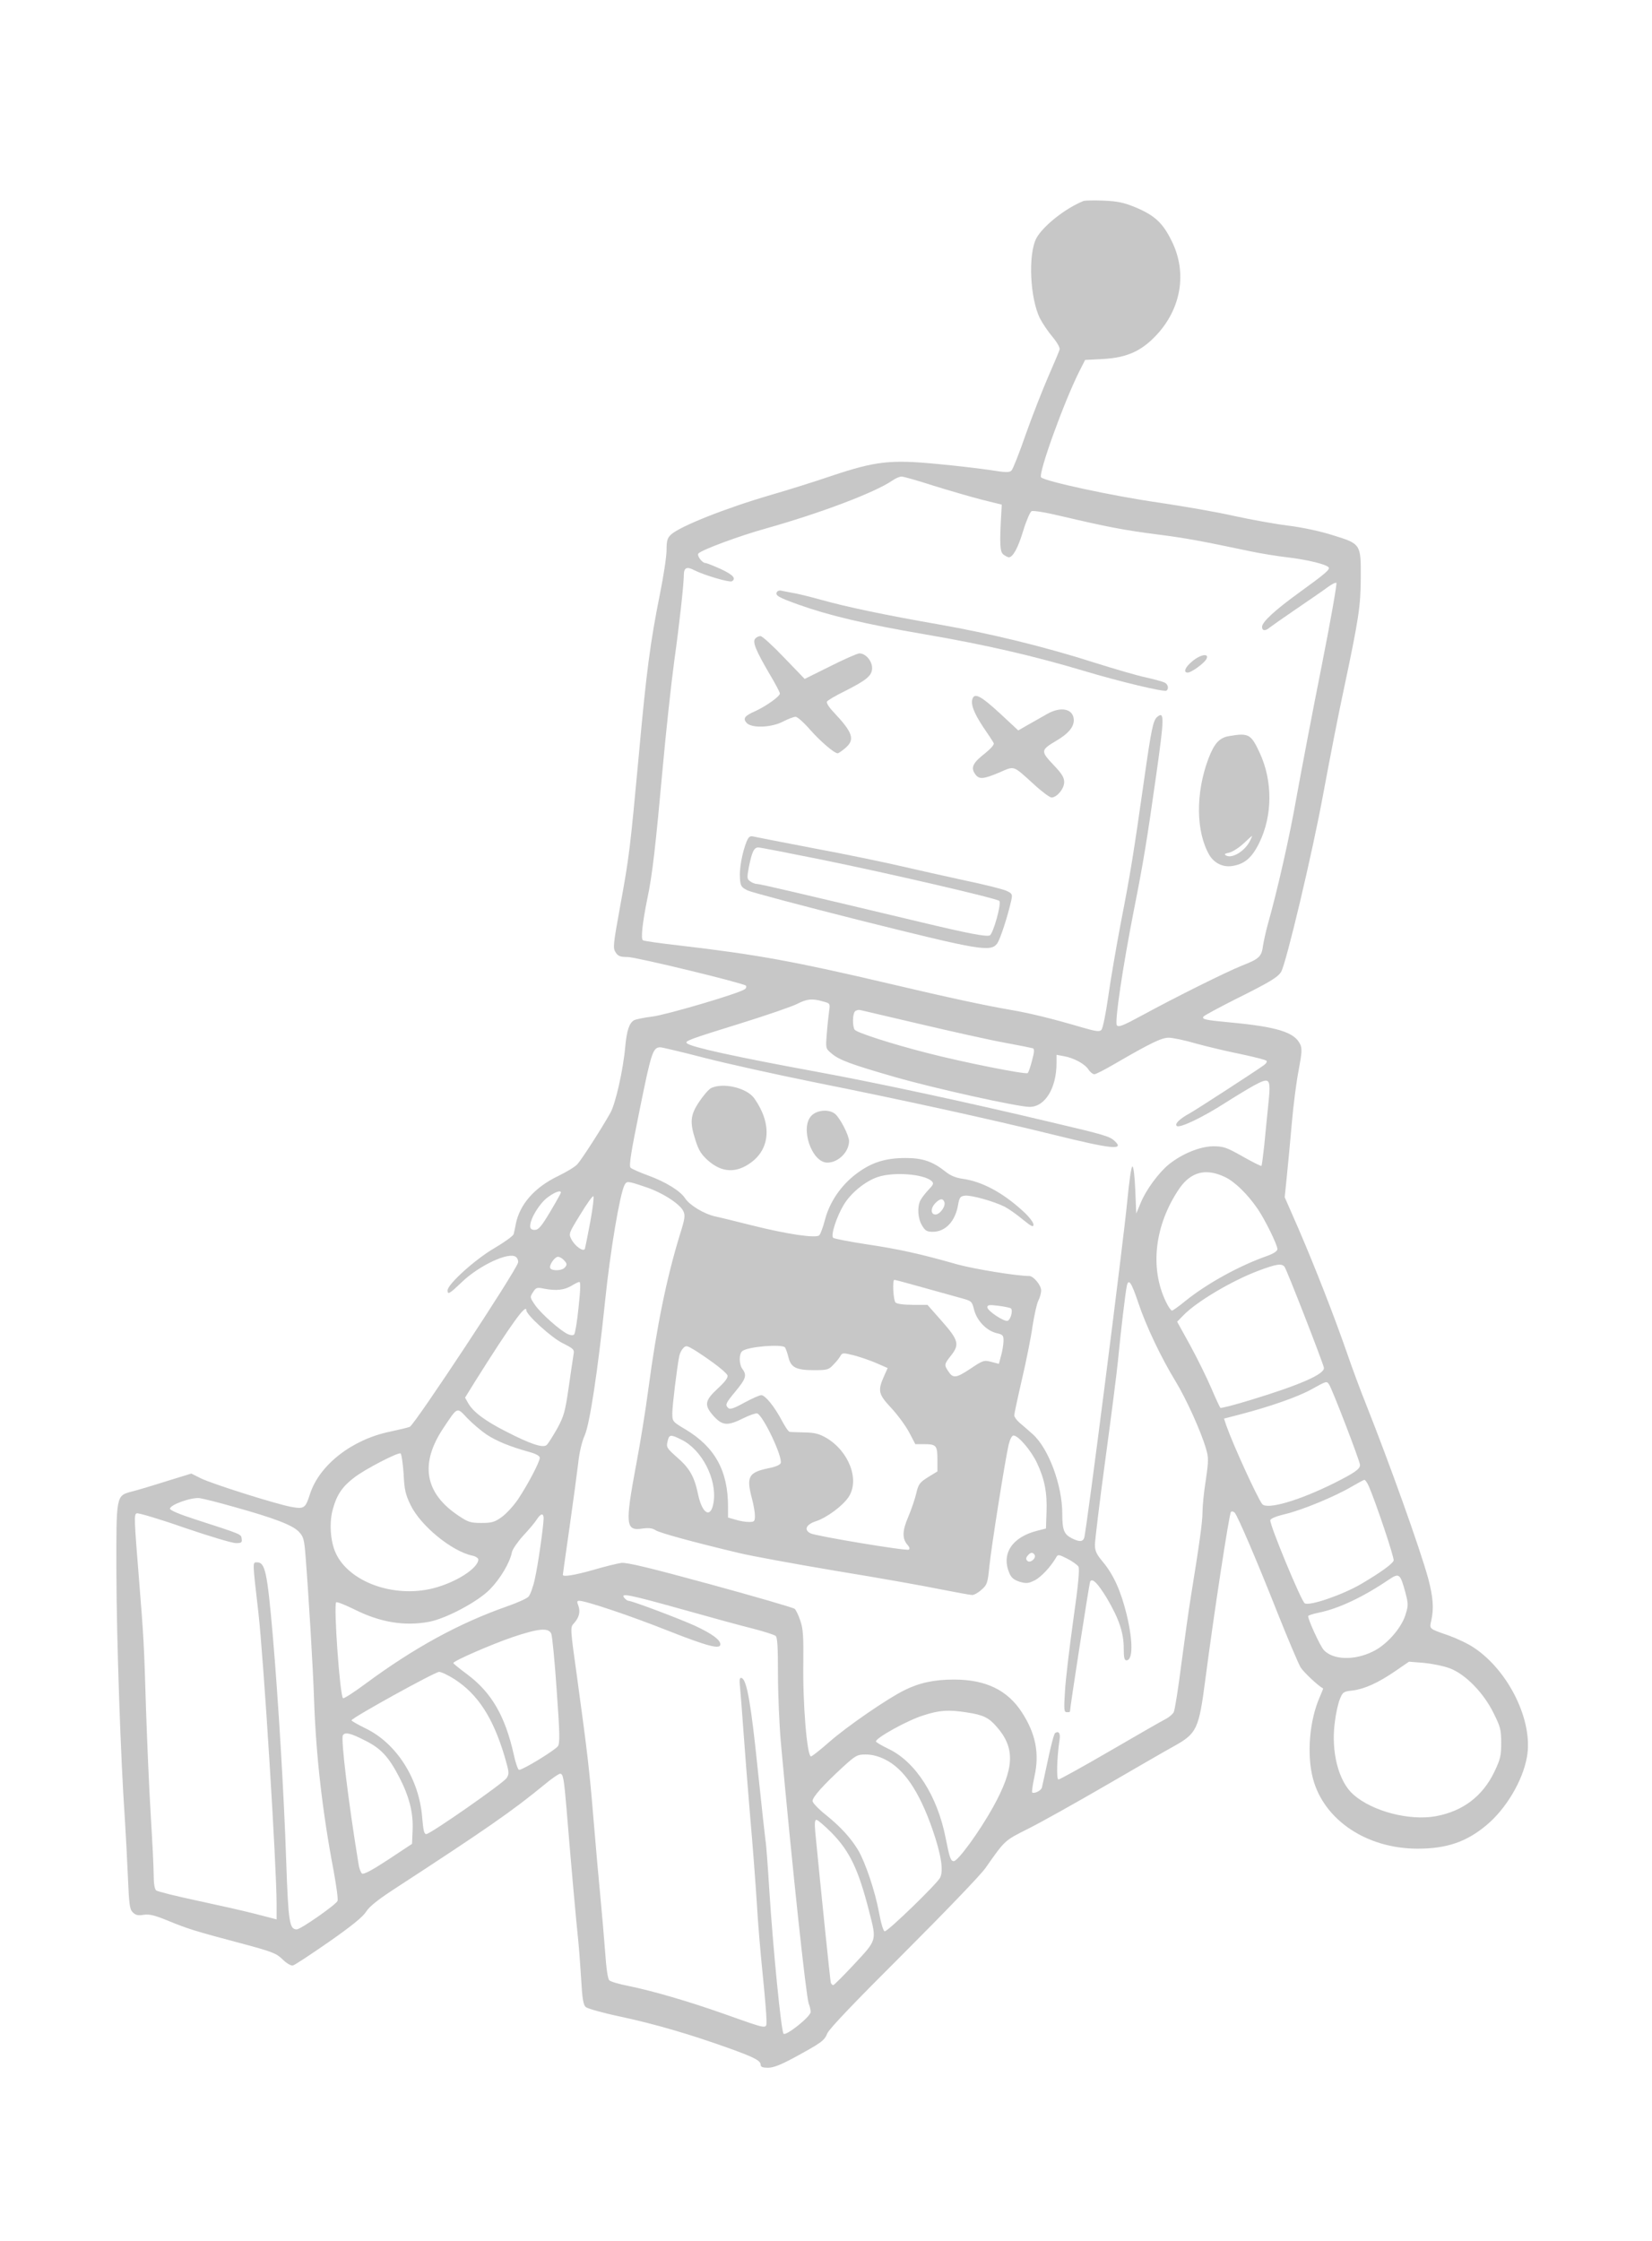 <?xml version="1.0" standalone="no"?>
<!DOCTYPE svg PUBLIC "-//W3C//DTD SVG 20010904//EN"
 "http://www.w3.org/TR/2001/REC-SVG-20010904/DTD/svg10.dtd">
<svg version="1.0" xmlns="http://www.w3.org/2000/svg"
 width="860pt" height="1166pt" viewBox="0 0 860 1166"
 preserveAspectRatio="xMidYMid meet">

<g transform="translate(0,1166) scale(0.1,-0.1)"
fill="#c7c7c7" stroke="none">
<path d="M5640 10614 c-96 -39 -211 -131 -245 -194 -44 -85 -33 -316 20 -419
13 -25 42 -68 65 -95 24 -29 39 -56 36 -65 -2 -9 -29 -72 -59 -141 -30 -69
-83 -204 -117 -300 -33 -96 -67 -181 -74 -188 -11 -12 -30 -11 -112 2 -55 8
-180 23 -279 32 -239 23 -318 14 -545 -62 -91 -31 -232 -75 -315 -99 -237 -69
-476 -164 -522 -207 -19 -18 -23 -32 -23 -81 0 -33 -16 -137 -35 -231 -49
-244 -70 -400 -109 -831 -46 -496 -50 -531 -97 -788 -37 -203 -39 -221 -24
-243 13 -20 24 -24 62 -24 44 0 600 -135 616 -149 4 -5 2 -13 -5 -18 -25 -21
-405 -133 -482 -143 -42 -5 -85 -14 -95 -19 -25 -14 -38 -53 -46 -137 -10
-118 -51 -300 -78 -346 -47 -84 -150 -243 -171 -266 -11 -13 -57 -41 -101 -62
-122 -59 -199 -146 -220 -250 -3 -19 -9 -43 -11 -52 -3 -10 -49 -43 -102 -74
-99 -58 -242 -187 -242 -219 0 -24 10 -18 75 44 91 87 246 159 281 130 9 -7
13 -20 11 -29 -12 -47 -539 -845 -564 -855 -10 -4 -56 -15 -103 -25 -198 -41
-367 -173 -416 -324 -24 -75 -30 -80 -100 -67 -83 16 -409 119 -468 148 l-50
25 -130 -40 c-72 -23 -153 -47 -181 -54 -81 -22 -80 -16 -79 -428 1 -334 22
-961 44 -1275 5 -77 12 -214 16 -304 6 -142 9 -166 25 -182 15 -15 28 -18 57
-13 29 4 56 -2 122 -29 109 -45 146 -56 375 -117 173 -46 193 -54 226 -86 20
-20 44 -34 53 -32 9 1 93 57 187 122 119 83 178 131 195 158 17 27 61 62 142
115 487 317 619 409 786 546 38 32 75 57 82 57 16 0 20 -26 34 -190 19 -236
50 -585 60 -675 5 -49 12 -145 16 -212 5 -93 11 -126 23 -137 9 -8 90 -31 181
-50 182 -39 365 -93 558 -162 140 -50 172 -67 172 -89 0 -11 11 -15 38 -15 28
0 66 15 133 51 145 79 160 89 176 128 10 24 144 164 397 416 210 210 402 409
426 444 104 148 98 142 225 206 66 33 248 135 405 226 157 91 314 182 351 202
120 67 130 88 164 349 44 338 124 861 133 870 5 5 13 3 20 -4 17 -21 115 -249
223 -522 55 -138 109 -265 120 -283 16 -25 92 -97 117 -109 1 0 -7 -21 -18
-46 -53 -120 -68 -298 -35 -423 57 -216 280 -365 545 -365 151 0 254 35 358
122 102 85 189 231 211 355 34 185 -94 448 -276 569 -31 21 -91 49 -133 64
-102 35 -99 33 -89 77 14 63 10 121 -16 219 -43 157 -200 595 -323 905 -28 69
-74 193 -102 275 -66 189 -161 433 -251 642 l-71 162 11 108 c6 59 18 184 26
277 8 94 24 218 36 278 17 91 18 112 7 134 -30 62 -121 90 -368 113 -128 12
-144 16 -135 30 3 5 79 46 168 91 177 88 218 113 236 141 26 42 164 622 220
929 33 178 80 419 105 534 81 382 89 440 90 587 1 177 1 178 -146 223 -62 20
-159 41 -234 50 -71 9 -196 32 -279 50 -82 19 -260 50 -395 70 -237 34 -589
110 -610 131 -17 17 120 396 200 554 l29 57 95 5 c121 7 197 40 275 123 130
138 162 325 82 488 -47 97 -89 136 -192 179 -59 24 -92 31 -164 34 -49 2 -97
1 -105 -2z m-782 -1481 c81 -25 194 -58 252 -73 l105 -26 -2 -35 c-10 -172 -8
-210 11 -225 11 -8 23 -14 28 -14 21 0 48 50 74 136 16 53 36 99 44 104 9 4
73 -6 160 -27 234 -55 323 -72 494 -94 149 -19 229 -34 486 -88 52 -11 138
-25 190 -31 104 -12 207 -37 217 -53 7 -11 -20 -34 -157 -133 -124 -90 -190
-151 -190 -176 0 -21 17 -23 39 -4 9 7 70 50 136 95 66 45 139 95 162 112 22
17 45 29 50 26 4 -3 -31 -203 -79 -444 -48 -241 -105 -541 -128 -668 -36 -207
-100 -488 -150 -665 -10 -36 -21 -86 -25 -111 -7 -57 -20 -69 -110 -104 -80
-32 -344 -163 -520 -259 -100 -54 -122 -63 -131 -51 -12 16 30 299 89 600 47
236 68 361 117 709 41 290 42 326 5 296 -22 -18 -31 -60 -70 -335 -54 -379
-71 -485 -120 -736 -24 -126 -54 -301 -66 -387 -12 -86 -28 -163 -35 -171 -10
-11 -27 -9 -106 14 -153 45 -268 73 -368 90 -128 22 -325 64 -625 135 -499
117 -689 152 -1099 200 -98 11 -183 23 -189 27 -12 7 -2 94 23 217 26 121 43
274 80 681 17 187 44 437 60 555 26 185 50 400 50 450 1 37 16 43 56 22 52
-26 182 -64 194 -57 24 15 6 34 -58 64 -38 17 -73 31 -79 31 -18 0 -47 40 -37
50 20 20 212 91 348 129 288 81 568 187 661 250 17 12 38 21 48 21 11 0 85
-21 165 -47z m-575 -2684 c39 -10 39 -11 33 -52 -3 -23 -9 -76 -12 -118 -6
-75 -6 -75 25 -101 39 -34 102 -57 331 -123 206 -59 638 -155 700 -155 80 0
140 97 140 228 l0 43 38 -7 c52 -9 109 -40 128 -69 9 -14 23 -25 31 -25 8 0
55 24 106 54 188 109 244 136 281 136 20 0 83 -13 141 -30 58 -16 163 -41 233
-55 70 -15 131 -30 135 -35 5 -4 -2 -15 -15 -24 -49 -35 -356 -234 -384 -249
-53 -29 -80 -55 -68 -66 13 -14 136 45 254 121 47 30 113 70 147 89 86 46 90
41 75 -103 -6 -62 -16 -157 -21 -212 -6 -54 -12 -100 -14 -103 -3 -2 -47 20
-98 49 -85 48 -100 53 -154 53 -68 -1 -160 -38 -230 -94 -53 -43 -120 -134
-147 -201 l-23 -55 -5 123 c-3 71 -9 122 -15 122 -6 0 -17 -79 -27 -183 -19
-201 -213 -1723 -224 -1750 -8 -21 -26 -21 -64 -2 -41 21 -50 43 -50 128 0
148 -71 339 -153 413 -24 21 -55 49 -70 61 -15 13 -27 30 -27 38 0 8 18 92 40
187 22 94 47 218 55 276 9 57 22 117 30 133 8 15 15 40 15 54 0 27 -40 75 -62
75 -65 0 -285 36 -373 60 -196 56 -307 80 -474 105 -91 14 -169 29 -174 34
-13 13 17 107 55 171 37 62 112 123 177 145 83 28 240 16 281 -21 12 -12 10
-18 -17 -46 -17 -18 -36 -43 -42 -55 -17 -34 -13 -95 9 -130 16 -28 26 -33 56
-33 66 0 118 55 132 143 7 36 11 42 35 45 32 4 153 -30 208 -58 19 -10 61 -39
92 -65 47 -38 57 -43 57 -27 0 11 -24 42 -54 69 -107 98 -214 155 -316 169
-34 5 -62 16 -88 37 -65 52 -118 71 -207 71 -106 0 -179 -23 -257 -82 -80 -60
-139 -147 -163 -238 -10 -38 -23 -75 -30 -82 -16 -17 -166 5 -353 52 -76 19
-160 40 -189 46 -58 13 -133 58 -157 95 -25 38 -100 84 -189 117 -45 16 -87
35 -94 41 -10 9 1 77 48 307 60 296 68 320 107 320 8 0 110 -24 226 -54 116
-30 382 -89 591 -131 435 -87 897 -188 1230 -270 303 -75 372 -82 317 -32 -26
24 -53 32 -325 96 -453 108 -926 209 -1232 265 -408 75 -648 127 -669 147 -13
11 9 20 284 105 135 42 265 87 290 100 51 26 78 29 133 13z m507 -118 c162
-38 358 -82 435 -96 77 -14 145 -28 152 -30 8 -3 8 -19 -4 -62 -8 -32 -18 -62
-23 -67 -9 -9 -345 58 -525 105 -184 47 -367 106 -376 121 -12 19 -11 82 2 95
6 6 18 9 27 7 10 -2 150 -35 312 -73z m1585 -795 c52 -24 119 -89 173 -168 38
-56 102 -186 102 -208 0 -10 -19 -23 -52 -35 -146 -51 -314 -144 -426 -234
-34 -28 -66 -51 -71 -51 -5 0 -19 20 -31 45 -86 177 -59 402 70 591 60 86 137
106 235 60z m-3017 -52 c87 -28 181 -88 199 -126 11 -22 9 -39 -18 -124 -69
-226 -120 -474 -164 -804 -14 -107 -42 -280 -62 -385 -60 -322 -57 -353 33
-339 31 4 51 2 67 -9 22 -14 189 -60 432 -118 66 -16 296 -58 510 -94 215 -35
457 -78 539 -95 82 -16 157 -30 167 -30 10 0 32 12 49 28 29 25 32 34 41 126
11 104 81 546 100 629 7 28 17 47 25 47 25 0 91 -77 122 -142 40 -85 54 -156
50 -257 l-3 -85 -47 -12 c-129 -33 -186 -119 -144 -219 11 -26 24 -36 54 -46
35 -10 45 -9 78 7 34 17 85 72 113 121 8 15 14 14 57 -8 26 -13 52 -32 58 -41
7 -12 0 -92 -27 -280 -20 -145 -40 -311 -43 -370 -6 -96 -5 -108 10 -108 9 0
16 1 16 3 0 22 101 670 105 677 12 20 40 -9 88 -88 62 -105 87 -179 87 -259 0
-47 3 -63 14 -63 34 0 35 98 1 239 -30 122 -68 207 -125 275 -32 38 -40 56
-40 87 0 22 24 221 54 442 30 221 60 454 66 517 14 147 39 358 46 388 9 42 24
19 60 -88 40 -120 119 -286 195 -410 54 -89 131 -258 157 -348 14 -47 14 -62
-1 -165 -10 -61 -17 -136 -17 -165 0 -50 -15 -159 -60 -437 -11 -66 -33 -225
-50 -353 -16 -128 -34 -241 -40 -252 -6 -11 -25 -27 -43 -36 -18 -9 -147 -83
-288 -165 -141 -82 -262 -149 -269 -149 -11 0 -8 116 6 207 5 33 -4 47 -23 35
-6 -4 -22 -65 -37 -137 -15 -71 -30 -138 -32 -147 -5 -17 -41 -34 -51 -25 -2
3 3 40 12 82 27 120 7 223 -65 334 -75 116 -188 171 -354 171 -103 0 -181 -17
-259 -56 -92 -46 -299 -189 -389 -268 -48 -42 -91 -76 -96 -76 -21 0 -44 280
-40 495 1 130 -1 170 -16 212 -9 28 -23 56 -29 61 -7 6 -203 63 -437 127 -319
87 -435 115 -465 112 -22 -3 -87 -19 -145 -36 -98 -28 -160 -38 -160 -26 0 3
16 115 35 248 19 133 39 283 45 333 6 56 19 112 34 145 26 59 68 334 106 699
27 263 77 556 101 603 12 22 15 22 107 -9z m-438 -30 c0 -3 -25 -48 -56 -100
-46 -77 -61 -94 -80 -94 -17 0 -24 6 -24 20 0 39 50 120 92 150 38 28 68 38
68 24z m153 -151 c-13 -70 -26 -134 -28 -141 -7 -19 -52 13 -71 50 -14 28 -13
31 47 128 33 55 64 98 68 95 4 -2 -3 -62 -16 -132z m1843 102 c9 -21 -23 -65
-46 -65 -26 0 -26 34 0 60 24 24 39 25 46 5z m-1982 -301 c19 -19 20 -26 4
-42 -15 -15 -64 -16 -73 -2 -9 14 22 60 40 60 7 0 21 -7 29 -16z m3753 -36
c12 -15 200 -499 205 -525 6 -33 -124 -90 -381 -168 -84 -26 -155 -44 -158
-41 -3 3 -25 50 -48 104 -23 54 -72 153 -109 221 l-68 123 33 34 c68 70 249
178 389 231 93 35 122 40 137 21z m-1878 -109 c80 -22 170 -47 198 -55 51 -14
53 -16 64 -60 15 -57 64 -108 116 -121 35 -8 38 -12 37 -44 -1 -19 -6 -52 -13
-75 l-11 -41 -39 10 c-38 10 -43 9 -110 -36 -74 -49 -90 -51 -115 -12 -21 32
-21 36 14 80 46 58 41 80 -46 179 l-76 86 -77 0 c-47 0 -82 5 -89 12 -12 12
-17 118 -6 118 4 0 72 -18 153 -41z m-1797 -101 c-7 -73 -18 -137 -23 -142 -5
-6 -18 -5 -32 1 -40 18 -140 107 -171 151 -28 41 -28 42 -11 68 15 24 20 26
58 18 63 -12 104 -7 140 14 18 11 37 21 43 21 7 1 6 -40 -4 -131z m2251 -7
c11 -11 -2 -58 -17 -64 -18 -7 -106 52 -106 70 0 13 10 14 58 8 31 -4 61 -10
65 -14z m-2523 -9 c0 -24 130 -142 188 -171 61 -31 63 -33 57 -64 -3 -18 -14
-94 -25 -170 -18 -123 -24 -146 -60 -212 -23 -40 -47 -79 -55 -85 -19 -16 -85
6 -211 71 -107 54 -170 101 -196 146 l-17 30 52 84 c188 299 267 408 267 371z
m975 -275 c36 -26 69 -55 72 -64 4 -11 -11 -32 -50 -68 -69 -64 -73 -87 -21
-145 45 -49 72 -51 154 -10 32 16 65 27 72 25 32 -13 134 -228 122 -259 -3 -9
-29 -20 -62 -26 -106 -22 -118 -44 -87 -160 8 -30 15 -70 15 -87 0 -30 -3 -33
-31 -33 -18 0 -49 5 -70 12 l-39 11 0 57 c0 186 -68 310 -222 402 -67 40 -68
41 -68 84 0 40 24 235 36 297 3 15 13 34 21 42 14 14 19 13 53 -7 22 -13 68
-44 105 -71z m372 81 c4 -7 13 -31 18 -53 13 -51 40 -65 133 -65 67 0 76 2
100 28 15 15 32 36 37 46 10 17 14 17 71 3 33 -9 86 -27 118 -41 l57 -25 -17
-38 c-36 -80 -32 -97 34 -168 33 -35 75 -92 94 -127 l33 -63 45 0 c64 0 70 -7
70 -79 l0 -63 -49 -30 c-43 -27 -50 -36 -61 -84 -7 -30 -26 -85 -42 -123 -32
-74 -32 -114 -2 -147 9 -10 11 -19 5 -23 -12 -8 -486 71 -512 85 -35 18 -23
46 29 63 57 19 138 79 169 125 60 89 3 239 -116 309 -37 21 -60 27 -113 28
-38 1 -72 2 -77 3 -6 0 -24 27 -41 59 -39 74 -87 132 -107 132 -9 0 -49 -18
-88 -39 -54 -30 -75 -37 -84 -28 -17 17 -14 24 39 88 53 64 59 83 35 115 -18
24 -19 78 -1 93 28 24 210 38 223 19z m2831 -191 c14 -16 162 -402 162 -420 0
-22 -28 -41 -135 -95 -183 -91 -348 -139 -374 -109 -24 30 -150 304 -187 409
l-12 36 81 21 c158 41 303 92 372 130 82 45 80 45 93 28z m-4385 -262 c54 -35
120 -62 220 -90 37 -10 57 -21 57 -31 0 -21 -62 -139 -112 -214 -24 -36 -63
-78 -87 -95 -36 -26 -52 -30 -105 -30 -56 0 -69 4 -118 37 -178 118 -204 272
-79 458 75 112 68 109 124 50 27 -28 72 -66 100 -85z m1013 -26 c107 -51 187
-206 169 -325 -13 -88 -59 -65 -81 40 -19 92 -44 136 -110 193 -52 46 -56 52
-49 81 8 38 15 39 71 11z m-1445 -176 c4 -87 10 -110 37 -166 53 -108 214
-239 320 -262 17 -3 32 -13 32 -20 0 -45 -116 -120 -235 -150 -205 -52 -440
33 -508 185 -28 62 -34 162 -13 231 20 72 50 115 111 161 56 43 224 130 240
125 5 -2 12 -49 16 -104z m5024 -65 c37 -85 135 -376 130 -389 -7 -18 -68 -62
-168 -121 -97 -57 -271 -117 -295 -101 -18 11 -183 409 -179 432 1 9 31 21 77
32 86 20 256 90 345 142 33 19 63 36 68 36 4 1 14 -14 22 -31z m-5905 -110
c208 -58 302 -94 335 -128 25 -26 29 -39 36 -132 16 -202 39 -586 44 -743 10
-291 44 -588 102 -891 14 -78 24 -148 20 -156 -7 -19 -192 -148 -212 -148 -38
0 -44 35 -55 355 -12 357 -42 850 -70 1175 -29 333 -40 380 -82 380 -24 0 -24
8 7 -260 28 -247 95 -1321 95 -1521 l0 -77 -112 29 c-62 16 -201 47 -308 70
-107 23 -201 46 -207 52 -8 6 -13 36 -13 81 0 39 -7 177 -15 306 -8 129 -19
381 -25 560 -10 335 -12 368 -35 655 -27 334 -28 355 -13 360 8 3 120 -30 248
-75 129 -44 249 -80 268 -80 29 0 33 3 30 23 -3 24 4 21 -243 101 -81 26 -130
47 -130 55 0 21 114 61 155 55 19 -3 100 -23 180 -46z m1610 -60 c-1 -43 -29
-242 -46 -316 -9 -41 -24 -82 -33 -91 -10 -10 -59 -32 -111 -50 -248 -87 -482
-214 -739 -404 -58 -43 -109 -76 -115 -74 -16 5 -50 482 -36 499 3 4 46 -13
95 -37 133 -67 259 -88 386 -65 89 16 255 104 319 169 54 55 104 138 115 194
3 15 30 54 59 86 30 32 62 70 71 85 21 32 35 33 35 4z m2556 -189 c10 -17 -23
-46 -38 -31 -8 8 -8 15 2 27 15 18 26 19 36 4z m1930 -195 c16 -62 16 -68 0
-119 -22 -69 -98 -155 -169 -189 -97 -48 -207 -44 -255 7 -19 20 -82 157 -82
177 0 4 25 12 55 18 103 21 231 81 365 172 54 36 59 32 86 -66z m-3767 -88
c146 -41 313 -87 371 -101 58 -15 111 -32 118 -38 9 -7 12 -59 12 -198 0 -103
7 -264 15 -356 59 -648 131 -1320 145 -1359 6 -14 10 -34 10 -44 0 -24 -128
-126 -141 -113 -12 12 -54 435 -74 746 -8 131 -17 248 -20 260 -2 12 -20 177
-40 367 -35 342 -57 469 -84 478 -11 4 -13 -7 -8 -54 3 -33 11 -131 17 -219 6
-88 22 -288 35 -445 14 -157 29 -361 35 -455 5 -93 19 -258 30 -365 11 -107
20 -214 20 -238 0 -54 18 -56 -220 28 -193 68 -370 119 -500 146 -47 9 -91 22
-98 29 -8 7 -16 62 -22 151 -6 76 -17 207 -25 289 -8 83 -24 260 -35 395 -22
267 -33 355 -86 743 -36 258 -36 259 -16 280 27 30 34 59 23 91 -8 20 -8 26 4
26 34 0 267 -78 463 -156 208 -82 272 -98 272 -71 0 24 -43 55 -130 96 -81 37
-330 131 -349 131 -5 0 -14 7 -21 15 -22 27 23 18 299 -59z m-679 -128 c5 -13
18 -144 28 -293 16 -221 17 -274 7 -291 -13 -20 -182 -124 -203 -124 -5 0 -18
35 -27 78 -45 202 -116 325 -244 420 -39 29 -71 55 -71 58 0 11 198 97 309
135 137 46 187 50 201 17z m4676 -179 c82 -30 178 -128 230 -235 35 -70 39
-86 39 -153 0 -67 -4 -85 -36 -152 -61 -126 -163 -204 -304 -230 -137 -25
-330 25 -429 112 -78 68 -118 224 -97 378 5 43 17 97 26 119 15 37 19 40 66
45 63 8 134 40 224 102 l70 48 76 -6 c42 -4 103 -16 135 -28z m-5180 -57 c122
-79 200 -200 260 -399 25 -86 26 -93 11 -116 -18 -27 -394 -289 -417 -291 -12
-1 -16 17 -22 84 -15 202 -133 388 -295 466 -40 20 -73 38 -73 42 0 12 434
252 456 252 11 0 47 -17 80 -38z m2667 -173 c86 -13 114 -27 155 -74 98 -111
94 -216 -19 -420 -70 -126 -182 -280 -204 -280 -16 0 -22 19 -42 120 -43 220
-157 398 -299 465 -35 17 -64 34 -64 38 0 19 165 110 245 135 86 28 132 31
228 16z m-3135 -145 c84 -41 125 -85 181 -193 51 -99 73 -183 69 -274 l-3 -72
-124 -82 c-87 -57 -129 -79 -137 -72 -6 5 -15 28 -18 52 -54 330 -92 649 -81
667 11 18 41 11 113 -26z m2710 -100 c97 -48 176 -164 244 -357 47 -134 61
-221 42 -258 -16 -32 -271 -279 -288 -279 -7 0 -19 38 -30 98 -20 109 -71 261
-109 325 -38 63 -92 122 -168 183 -38 30 -69 63 -69 72 0 21 57 84 157 176 68
62 75 66 121 66 32 0 66 -9 100 -26z m-279 -381 c95 -97 140 -191 196 -411 39
-152 41 -145 -77 -272 -56 -60 -106 -110 -110 -110 -5 0 -11 6 -13 13 -3 10
-50 465 -81 785 -4 44 -2 62 6 62 7 0 42 -30 79 -67z"/>
<path d="M4045 8580 c-11 -18 5 -28 111 -66 159 -57 349 -102 659 -155 315
-54 566 -112 827 -190 187 -56 417 -111 430 -103 14 9 9 33 -9 42 -10 5 -54
17 -98 27 -44 9 -163 44 -265 76 -259 83 -546 153 -815 200 -280 49 -476 90
-615 129 -58 16 -123 32 -145 35 -22 4 -47 9 -57 11 -9 3 -19 0 -23 -6z"/>
<path d="M3931 8336 c-14 -17 3 -60 75 -183 30 -50 54 -96 54 -102 0 -15 -74
-67 -129 -92 -55 -24 -65 -38 -44 -61 26 -28 127 -25 189 7 27 14 56 25 66 25
9 0 43 -30 75 -67 54 -61 126 -123 144 -123 4 0 21 12 38 26 54 45 42 81 -62
191 -22 23 -36 46 -32 52 3 6 43 30 88 52 119 60 147 83 147 123 0 37 -34 76
-66 76 -10 0 -79 -30 -152 -67 l-133 -66 -107 111 c-59 62 -114 112 -123 112
-9 0 -22 -6 -28 -14z"/>
<path d="M6207 8219 c-37 -30 -49 -59 -24 -59 19 0 85 48 97 70 17 32 -29 26
-73 -11z"/>
<path d="M5063 8025 c-11 -29 7 -75 55 -148 27 -39 52 -77 55 -84 4 -7 -14
-28 -45 -53 -63 -49 -75 -74 -53 -106 20 -31 42 -30 127 6 82 35 68 40 181
-62 41 -38 82 -68 91 -68 28 0 66 46 66 80 0 25 -13 45 -57 91 -66 70 -66 76
17 125 61 36 89 69 90 105 0 60 -65 76 -140 33 -25 -14 -68 -39 -97 -55 l-52
-30 -98 91 c-96 88 -128 105 -140 75z"/>
<path d="M6401 7830 c-53 -8 -80 -38 -111 -120 -67 -180 -64 -380 6 -500 25
-41 69 -63 115 -57 66 9 105 41 144 120 70 142 71 322 3 469 -45 97 -57 105
-157 88z m105 -548 c-27 -52 -92 -91 -123 -74 -12 7 -8 10 16 15 17 4 50 25
74 47 23 22 43 40 45 40 1 0 -4 -12 -12 -28z"/>
<path d="M3886 7279 c-22 -55 -38 -141 -34 -189 3 -41 6 -47 41 -64 22 -10
289 -81 595 -158 612 -153 669 -163 703 -118 16 22 55 142 74 227 6 30 4 34
-27 48 -18 8 -116 33 -218 54 -102 22 -252 56 -335 75 -82 19 -283 61 -445 91
-162 31 -305 59 -318 62 -18 4 -25 -1 -36 -28z m394 -93 c362 -74 909 -201
922 -214 13 -13 -32 -173 -50 -180 -20 -7 -110 10 -357 69 -655 156 -838 199
-854 199 -9 0 -26 6 -36 14 -17 12 -17 18 -6 77 16 77 26 99 49 99 9 0 159
-29 332 -64z"/>
<path d="M3702 5998 c-12 -6 -40 -38 -62 -71 -47 -70 -50 -106 -19 -202 16
-51 30 -73 66 -105 71 -62 145 -66 222 -10 102 74 109 205 18 334 -39 55 -161
84 -225 54z"/>
<path d="M4225 5855 c-62 -61 0 -245 82 -245 57 0 113 56 113 112 0 29 -45
117 -72 141 -31 26 -93 22 -123 -8z"/>
</g>
</svg>
